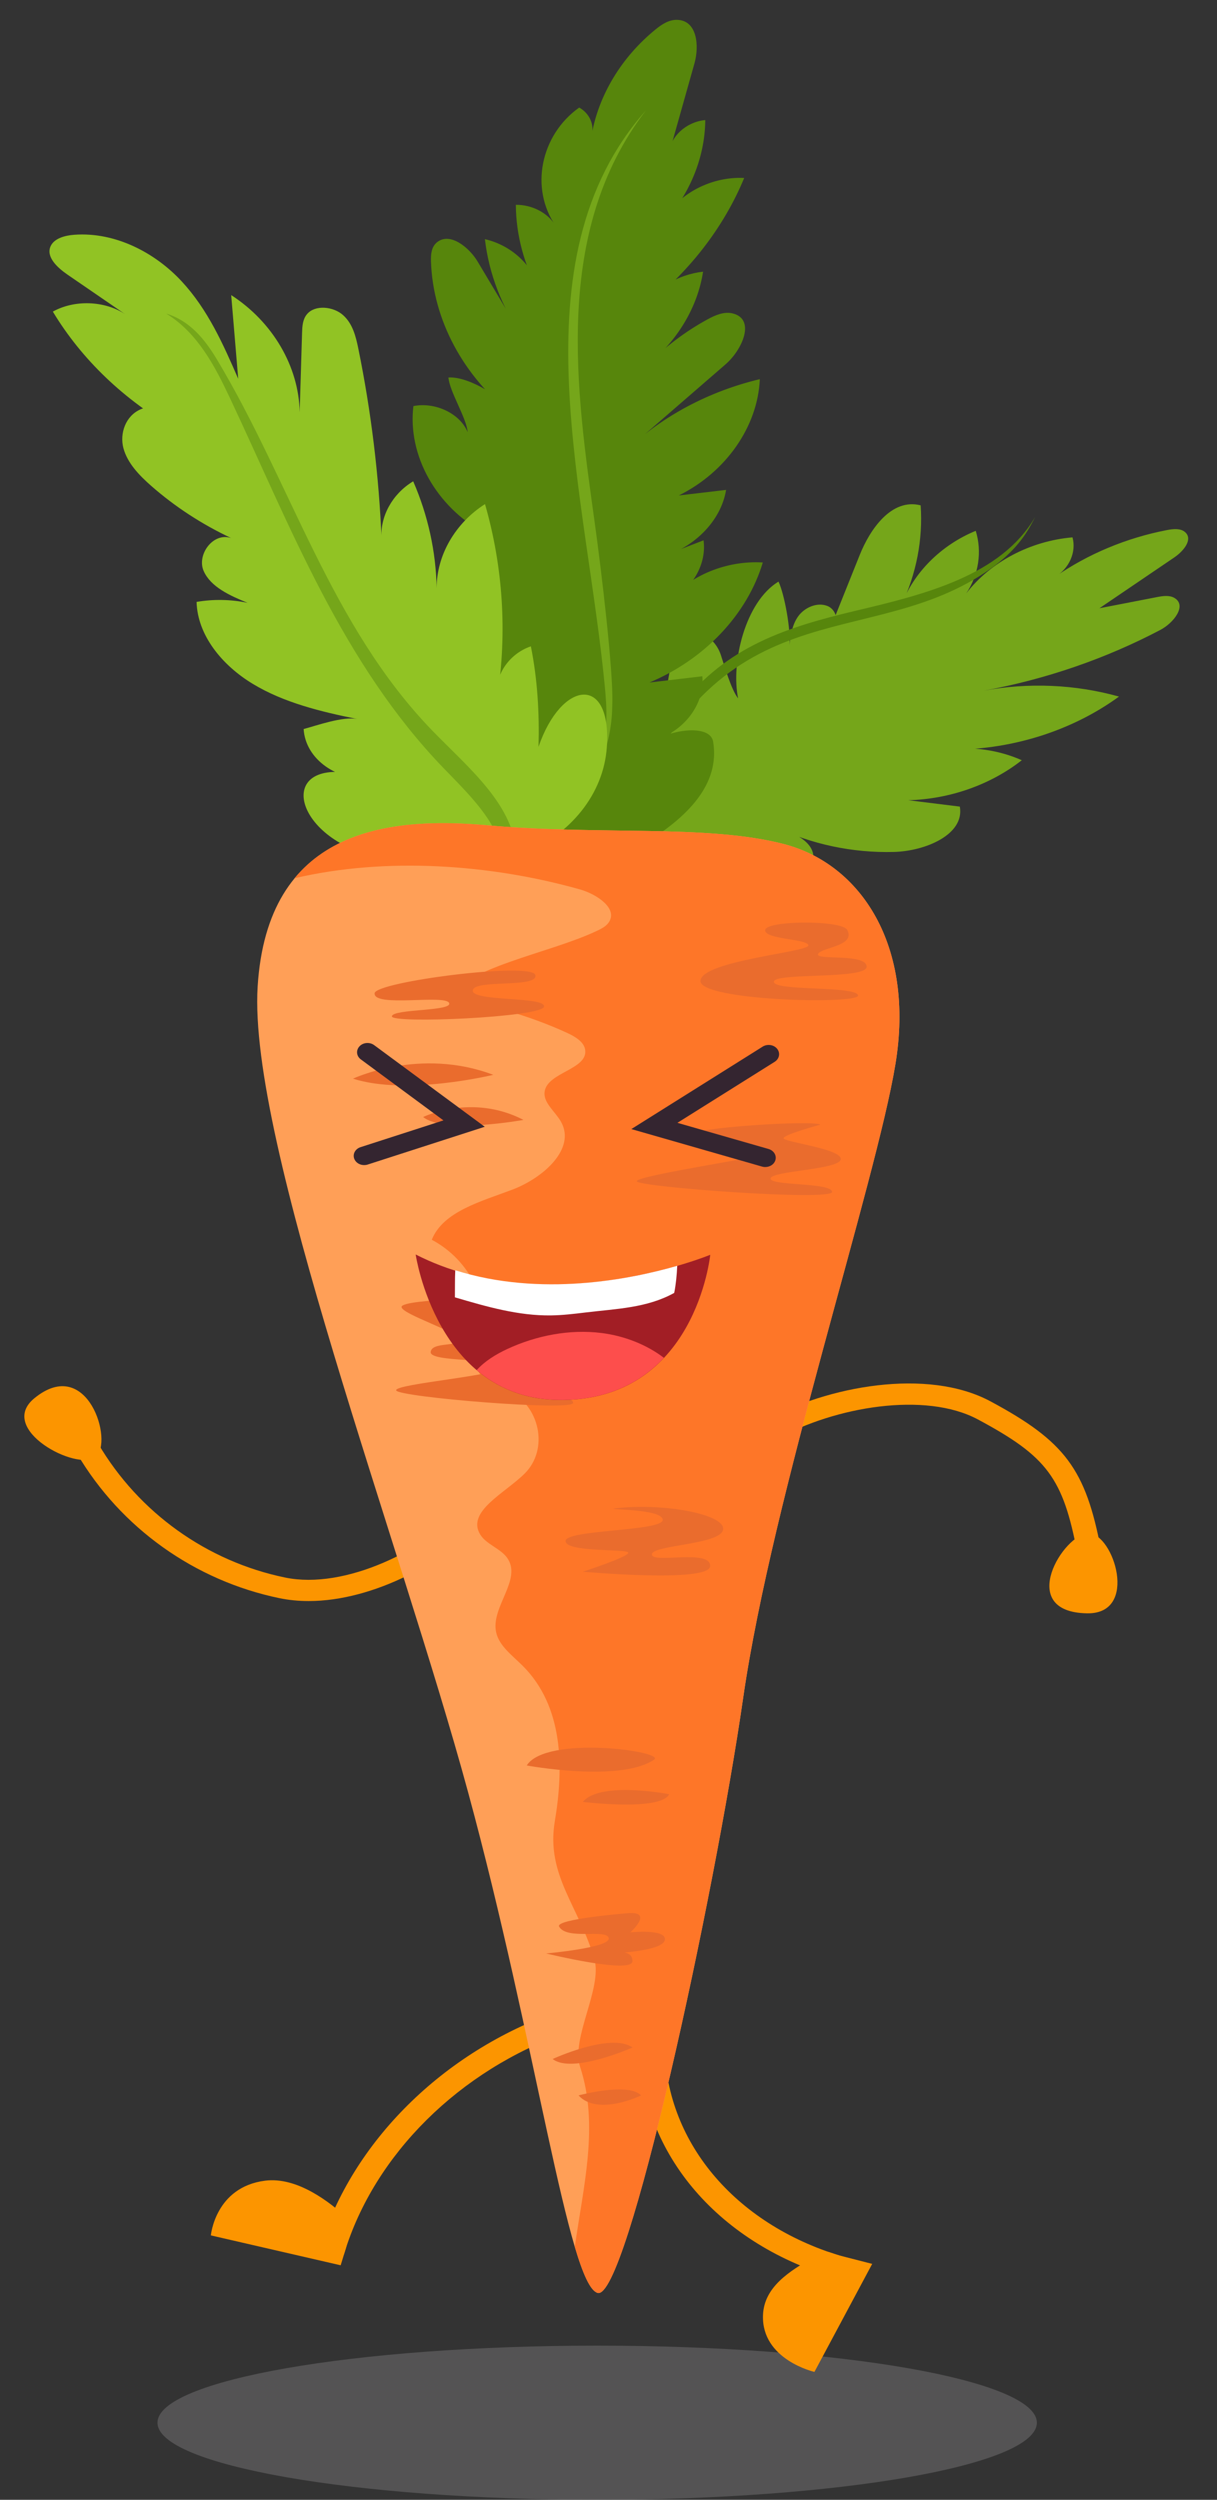 <svg width="38" height="78" viewBox="0 0 38 78" fill="none" xmlns="http://www.w3.org/2000/svg">
<rect x="0" y="0" width="38" height="78" fill="#333333" stroke="none"/>
<path d="M20.154 28.071C20.686 27.298 21.783 26.881 22.767 27.077C23.265 27.176 23.725 27.415 24.233 27.463C24.74 27.511 25.35 27.263 25.396 26.805C25.45 26.27 24.758 25.955 24.19 25.794C25.327 26.343 26.624 26.618 27.913 26.583C28.892 26.557 30.125 26.042 29.97 25.168C29.433 25.102 28.896 25.035 28.359 24.969C29.652 24.936 30.928 24.487 31.905 23.721C31.188 23.402 30.363 23.284 29.572 23.388C31.501 23.425 33.438 22.829 34.94 21.735C33.576 21.353 32.105 21.29 30.707 21.553C32.648 21.198 34.523 20.554 36.233 19.654C36.646 19.437 37.071 18.893 36.67 18.657C36.512 18.564 36.304 18.596 36.119 18.632C35.523 18.747 34.926 18.863 34.329 18.979C35.109 18.45 35.888 17.921 36.668 17.392C36.953 17.199 37.26 16.83 37.005 16.605C36.864 16.479 36.635 16.502 36.441 16.539C35.172 16.783 33.966 17.287 32.938 18.002C33.382 17.748 33.615 17.227 33.488 16.767C32.171 16.878 30.924 17.536 30.169 18.517C30.558 17.939 30.668 17.214 30.467 16.563C29.383 17.007 28.52 17.871 28.143 18.89C28.612 17.911 28.821 16.832 28.747 15.768C27.836 15.536 27.164 16.516 26.843 17.32C26.531 18.097 26.22 18.875 25.908 19.652C26.229 19.523 26.153 19.029 25.83 18.906C25.507 18.782 25.121 18.96 24.928 19.224C24.735 19.489 24.689 19.815 24.648 20.13C24.699 19.688 24.501 18.556 24.308 18.147C23.264 18.781 22.818 20.675 23.047 21.791C22.824 21.505 22.618 20.763 22.505 20.428C22.393 20.093 22.093 19.745 21.708 19.785C21.343 19.824 21.138 20.179 21.034 20.496C20.808 21.185 20.755 21.919 20.88 22.628C20.92 22.172 20.788 21.704 20.511 21.32C19.398 22.118 18.91 23.557 19.334 24.781C19.356 24.344 19.303 23.904 19.178 23.482C19.122 23.297 19.028 23.091 18.826 23.032C18.506 22.938 18.245 23.272 18.129 23.556C17.663 24.693 19.948 26.873 20.154 28.072V28.071Z" fill="#75A61A"/>
<path d="M15.121 16.629C13.618 15.809 12.723 14.21 12.908 12.671C13.595 12.536 14.365 12.904 14.602 13.483C14.566 13.035 14.039 12.226 14.002 11.779C14.649 11.735 15.796 12.449 16.043 12.972C14.473 11.764 13.513 9.975 13.457 8.15C13.451 7.941 13.467 7.708 13.64 7.564C14.047 7.225 14.652 7.724 14.912 8.159C15.382 8.945 15.851 9.732 16.322 10.518C15.672 9.594 15.265 8.541 15.141 7.462C16.016 7.664 16.715 8.351 16.844 9.132C16.367 8.282 16.113 7.337 16.107 6.391C16.617 6.384 17.12 6.649 17.349 7.047C16.542 5.881 16.874 4.216 18.085 3.356C18.404 3.532 18.569 3.896 18.473 4.214C18.693 2.962 19.409 1.78 20.472 0.916C20.66 0.763 20.884 0.613 21.141 0.619C21.776 0.635 21.836 1.44 21.684 1.978C21.419 2.917 21.154 3.855 20.89 4.794C20.915 4.271 21.425 3.799 22.022 3.747C22.011 4.938 21.517 6.123 20.645 7.04C21.024 6.132 22.131 5.497 23.237 5.553C22.592 7.113 21.491 8.527 20.066 9.624C20.435 9.008 21.163 8.566 21.953 8.477C21.781 9.59 21.148 10.645 20.199 11.404C20.737 10.844 21.376 10.357 22.084 9.969C22.326 9.836 22.61 9.711 22.883 9.781C23.598 9.963 23.182 10.911 22.654 11.369C21.628 12.258 20.602 13.146 19.577 14.034C20.687 12.98 22.142 12.207 23.725 11.831C23.661 13.309 22.67 14.73 21.195 15.46C21.687 15.402 22.18 15.344 22.672 15.286C22.511 16.271 21.64 17.14 20.542 17.411C21.017 17.227 21.493 17.043 21.968 16.859C22.069 17.602 21.622 18.38 20.879 18.754C21.538 17.953 22.691 17.481 23.818 17.551C23.335 19.167 22.005 20.574 20.279 21.296C20.829 21.231 21.38 21.166 21.93 21.101C22.008 21.914 21.427 22.743 20.562 23.052C21.07 22.753 22.182 22.616 22.268 23.145C22.7 25.803 18.235 27.263 15.483 28.468L15.122 16.629L15.121 16.629Z" fill="#57860C"/>
<path d="M20.173 3.439C17.245 7.239 18.003 12.224 18.566 16.281C18.776 17.783 19.151 20.928 19.12 21.945C19.109 22.59 19.04 23.15 18.61 24.238C18.956 22.959 18.97 22.423 18.903 21.618C18.348 15.421 16 8.145 20.173 3.439Z" fill="#75A61A"/>
<path d="M19.363 26C19.796 24.275 20.458 23.066 21.234 22.037C22.687 20.16 24.571 19.568 26.726 19.055C28.878 18.547 31.261 17.957 32.322 16.13C32.027 16.728 31.678 17.202 30.951 17.732C27.05 20.5 22.377 18.039 19.364 26H19.363Z" fill="#57860C"/>
<path d="M11.162 22.436C10.02 22.208 8.865 21.925 7.897 21.341C6.929 20.757 6.166 19.819 6.138 18.781C6.663 18.691 7.21 18.701 7.731 18.81C7.18 18.586 6.58 18.317 6.359 17.816C6.138 17.315 6.648 16.6 7.216 16.788C6.302 16.358 5.459 15.808 4.723 15.162C4.342 14.828 3.979 14.448 3.854 13.986C3.731 13.524 3.92 12.966 4.406 12.765C4.89 12.564 5.59 12.932 5.498 13.4C3.888 12.495 2.548 11.215 1.65 9.723C2.329 9.346 3.268 9.38 3.91 9.805C3.31 9.394 2.711 8.982 2.11 8.571C1.786 8.348 1.424 8.011 1.583 7.676C1.698 7.435 2.031 7.346 2.324 7.325C3.612 7.233 4.85 7.892 5.671 8.777C6.493 9.661 6.972 10.749 7.438 11.818C7.365 10.948 7.292 10.078 7.219 9.208C8.516 10.044 9.332 11.438 9.357 12.861C9.382 12.036 9.407 11.211 9.432 10.386C9.438 10.184 9.449 9.967 9.584 9.805C9.839 9.498 10.416 9.563 10.716 9.836C11.017 10.108 11.112 10.505 11.189 10.88C11.589 12.843 11.832 14.831 11.914 16.824C11.857 16.125 12.247 15.41 12.902 15.018C13.364 16.079 13.613 17.214 13.634 18.352C13.631 17.332 14.211 16.324 15.144 15.729C15.707 17.688 15.838 19.743 15.529 21.746C15.426 21.094 15.882 20.404 16.576 20.167C16.784 21.204 16.844 22.253 16.815 23.303C17.524 21.234 19.103 21.027 18.948 23.312C18.848 24.776 17.814 26.039 16.336 26.646C14.824 27.267 12.999 27.114 11.461 26.66C8.935 25.914 8.643 23.342 11.64 24.293C10.553 24.394 9.538 23.706 9.481 22.748C9.896 22.637 10.709 22.345 11.16 22.436L11.162 22.436Z" fill="#91C324"/>
<path d="M15.536 26.099C15.2 25.315 14.48 24.618 13.869 23.987C10.692 20.704 9.078 16.449 7.183 12.427C6.713 11.43 6.176 10.391 5.189 9.784C5.932 10.009 6.4 10.593 6.775 11.219C9.086 15.069 10.32 19.525 13.512 22.811C14.646 23.977 16.093 25.147 16.123 26.705C15.902 26.491 15.84 26.202 15.537 26.098L15.536 26.099Z" fill="#75A61A"/>
<g opacity="0.4">
<path d="M18.646 78C26.229 78 32.376 76.923 32.376 75.595C32.376 74.267 26.229 73.19 18.646 73.19C11.064 73.19 4.917 74.267 4.917 75.595C4.917 76.923 11.064 78 18.646 78Z" fill="#848384"/>
</g>
<path d="M10.373 70.558C10.339 70.558 10.305 70.554 10.27 70.546C10.06 70.496 9.935 70.304 9.992 70.118C10.994 66.834 13.838 64.016 17.415 62.765C17.617 62.694 17.847 62.782 17.926 62.962C18.007 63.142 17.907 63.344 17.704 63.415C14.354 64.586 11.691 67.224 10.753 70.3C10.705 70.456 10.546 70.558 10.372 70.558H10.373Z" fill="#FC9500"/>
<path d="M10.806 70.133C10.886 69.679 11.146 69.489 10.886 69.249C10.277 68.685 9.269 67.918 8.277 68.043C6.72 68.242 6.584 69.75 6.584 69.75L10.637 70.683L10.806 70.132V70.133Z" fill="#FC9500"/>
<path d="M26.21 70.377C25.719 70.229 25.833 70.183 25.399 70.435C24.66 70.862 23.855 71.354 23.824 72.241C23.774 73.631 25.43 74.01 25.43 74.01L27.234 70.639L26.21 70.377Z" fill="#FC9500"/>
<path d="M26.686 71.207C26.636 71.213 26.583 71.21 26.53 71.197C22.76 70.267 20.187 67.518 19.976 64.192C19.964 63.999 20.131 63.833 20.348 63.824C20.565 63.812 20.752 63.96 20.764 64.153C20.956 67.176 23.304 69.677 26.743 70.525C26.953 70.577 27.076 70.769 27.017 70.955C26.973 71.095 26.84 71.19 26.686 71.208V71.207Z" fill="#FC9500"/>
<path d="M1.075 43.627C2.733 42.273 3.558 44.995 2.988 45.46C2.419 45.925 -0.116 44.6 1.075 43.627Z" fill="#FC9500"/>
<path d="M9.637 49.957C9.328 49.957 9.024 49.928 8.73 49.868C6.077 49.32 3.772 47.676 2.406 45.359C2.311 45.196 2.382 44.996 2.565 44.912C2.748 44.828 2.974 44.89 3.07 45.053C4.335 47.199 6.461 48.719 8.901 49.223C10.778 49.611 13.292 48.365 14.638 46.937C14.771 46.797 15.007 46.778 15.166 46.895C15.324 47.012 15.346 47.22 15.213 47.361C13.936 48.715 11.677 49.957 9.638 49.957H9.637Z" fill="#FC9500"/>
<path d="M33.948 50.34C31.692 50.306 33.22 47.833 33.995 47.845C34.771 47.856 35.57 50.363 33.948 50.34Z" fill="#FC9500"/>
<path d="M34.008 48.744C33.829 48.744 33.67 48.63 33.64 48.467C33.194 46.114 32.7 45.45 30.534 44.29C28.884 43.407 26.058 43.902 24.278 44.891C24.104 44.988 23.872 44.942 23.762 44.787C23.652 44.632 23.705 44.428 23.88 44.331C25.825 43.25 28.953 42.67 30.922 43.723C33.255 44.973 33.901 45.84 34.378 48.358C34.413 48.538 34.275 48.709 34.071 48.739C34.05 48.742 34.029 48.744 34.008 48.744Z" fill="#FC9500"/>
<path d="M15.222 25.752C12.004 25.463 8.349 25.932 8.045 30.78C7.742 35.629 12.493 48.11 14.616 55.922C16.739 63.733 17.749 71.275 18.659 71.545C19.569 71.814 22.299 59.244 23.208 52.958C24.118 46.673 27.353 36.886 27.959 33.205C28.566 29.524 26.897 26.964 24.472 26.336C22.075 25.715 18.71 26.067 15.222 25.752Z" fill="#FF9F57"/>
<path d="M27.959 33.205C28.566 29.523 26.897 26.964 24.472 26.336C22.075 25.715 18.71 26.066 15.223 25.752C13.011 25.553 10.594 25.712 9.199 27.403C12.059 26.733 15.321 26.967 18.105 27.751C18.647 27.904 19.305 28.354 19.006 28.784C18.915 28.915 18.755 28.991 18.602 29.062C17.097 29.762 14.465 30.197 14.086 31.161C15.339 31.347 16.559 31.706 17.689 32.22C17.954 32.34 18.248 32.511 18.274 32.776C18.333 33.368 17.113 33.459 17.008 34.046C16.944 34.401 17.333 34.676 17.515 34.998C17.99 35.838 16.976 36.747 16.002 37.118C15.028 37.488 13.835 37.797 13.482 38.684C14.693 39.326 15.348 40.7 15.025 41.921C14.942 42.234 14.806 42.578 14.978 42.861C15.148 43.141 15.538 43.23 15.855 43.379C16.862 43.851 17.143 45.215 16.389 45.972C15.774 46.589 14.552 47.16 14.996 47.883C15.182 48.185 15.612 48.309 15.826 48.596C16.33 49.274 15.311 50.141 15.493 50.938C15.589 51.36 16 51.657 16.323 51.979C17.593 53.249 17.607 55.148 17.324 56.827C17.041 58.508 18.081 59.484 18.558 61.129C18.819 62.03 17.821 63.595 18.113 64.489C18.708 66.305 18.217 68.209 17.948 70.107C18.202 70.963 18.433 71.477 18.659 71.544C19.569 71.813 22.299 59.243 23.208 52.957C24.118 46.672 27.353 36.885 27.959 33.204V33.205Z" fill="#FE7628"/>
<path d="M26.455 29.017C26.287 28.701 23.927 28.718 23.893 29.017C23.86 29.317 25.207 29.287 25.242 29.497C25.275 29.706 21.906 29.976 21.872 30.604C21.838 31.232 26.892 31.352 26.792 31.053C26.691 30.753 24.163 30.933 24.163 30.634C24.163 30.335 27.095 30.575 27.061 30.155C27.028 29.736 25.444 29.976 25.545 29.766C25.646 29.556 26.724 29.527 26.455 29.017Z" fill="#EA6C2D"/>
<path d="M11.696 30.993C11.723 30.63 16.615 30.006 16.716 30.424C16.817 30.843 14.796 30.544 14.762 30.904C14.728 31.263 17.053 31.083 16.986 31.412C16.919 31.741 12.202 31.951 12.236 31.711C12.269 31.472 14.156 31.562 14.022 31.293C13.887 31.023 11.663 31.442 11.697 30.993H11.696Z" fill="#EA6C2D"/>
<path d="M11.022 33.657C11.022 33.657 13.11 32.67 15.402 33.537C15.402 33.537 12.706 34.196 11.022 33.657Z" fill="#EA6C2D"/>
<path d="M13.212 34.854C13.212 34.854 14.729 34.106 16.346 34.944C16.346 34.944 13.886 35.393 13.212 34.854Z" fill="#EA6C2D"/>
<path d="M25.611 35.093C25.443 34.944 21.5 35.183 21.568 35.422C21.635 35.661 24.061 35.871 24.095 35.961C24.129 36.051 19.85 36.679 19.883 36.859C19.917 37.038 26.016 37.487 25.982 37.188C25.948 36.888 24.028 37.008 24.061 36.769C24.095 36.53 26.218 36.5 26.252 36.171C26.286 35.842 24.432 35.632 24.466 35.512C24.499 35.392 25.611 35.093 25.611 35.093Z" fill="#EA6C2D"/>
<path d="M12.538 40.78C12.538 41.008 14.324 41.558 14.324 41.797C14.324 42.037 13.482 41.857 13.448 42.187C13.415 42.516 15.605 42.366 15.706 42.636C15.807 42.905 12.303 43.174 12.37 43.384C12.437 43.594 17.896 44.042 17.896 43.773C17.896 43.504 16.413 43.474 16.514 43.294C16.615 43.115 18.434 42.995 18.401 42.636C18.367 42.276 15.537 42.037 15.537 42.037C15.537 42.037 18.065 41.678 17.929 41.348C17.794 41.018 14.526 41.378 14.358 41.109C14.19 40.839 16.312 40.54 16.211 40.51C16.11 40.48 12.538 40.51 12.538 40.779V40.78Z" fill="#EA6C2D"/>
<path d="M19.21 47.065C18.81 47.113 20.693 47.065 20.693 47.424C20.693 47.783 17.66 47.724 17.66 48.083C17.66 48.442 19.547 48.322 19.615 48.442C19.682 48.562 18.199 49.041 18.199 49.041C18.199 49.041 22.175 49.4 22.175 48.861C22.175 48.323 20.355 48.802 20.355 48.502C20.355 48.203 22.512 48.203 22.579 47.724C22.646 47.245 20.692 46.886 19.209 47.065H19.21Z" fill="#EA6C2D"/>
<path d="M20.423 54.907C20.811 54.648 17.053 54.129 16.447 55.087C16.447 55.087 19.345 55.625 20.423 54.907Z" fill="#EA6C2D"/>
<path d="M20.895 55.984C20.895 55.984 18.738 55.566 18.199 56.224C18.199 56.224 20.625 56.523 20.895 55.984Z" fill="#EA6C2D"/>
<path d="M19.615 59.696C19.615 59.696 17.323 59.876 17.458 60.115C17.701 60.546 18.941 60.174 19.008 60.474C19.075 60.773 17.053 60.953 17.053 60.953C17.053 60.953 19.749 61.611 19.749 61.192C19.749 60.772 19.075 60.953 19.075 60.953C19.075 60.953 20.692 60.893 20.759 60.534C20.826 60.175 19.681 60.295 19.681 60.295C19.681 60.295 20.422 59.636 19.614 59.696H19.615Z" fill="#EA6C2D"/>
<path d="M17.256 64.246C17.256 64.246 19.076 63.408 19.75 63.887C19.75 63.887 17.863 64.725 17.256 64.246Z" fill="#EA6C2D"/>
<path d="M18.064 65.382C18.064 65.382 19.614 64.964 20.019 65.382C20.019 65.382 18.67 66.041 18.064 65.382Z" fill="#EA6C2D"/>
<path d="M22.177 39.153C22.177 39.153 17.1 41.248 12.979 39.143C12.979 39.143 13.639 43.654 17.472 43.683C21.723 43.715 22.177 39.153 22.177 39.153Z" fill="#A21E25"/>
<path d="M21.146 39.497C21.133 39.781 21.107 40.063 21.052 40.342C20.198 40.815 19.245 40.836 18.28 40.953C17.924 40.996 17.568 41.039 17.211 41.044C16.19 41.06 15.188 40.77 14.204 40.48C14.208 40.209 14.201 39.92 14.215 39.636C16.883 40.478 19.683 39.92 21.146 39.496V39.497Z" fill="white"/>
<path d="M14.885 42.751C15.137 42.471 15.482 42.258 15.843 42.091C16.744 41.673 17.784 41.467 18.789 41.594C19.501 41.685 20.187 41.954 20.73 42.368C20.027 43.115 18.994 43.693 17.471 43.682C16.364 43.674 15.521 43.29 14.884 42.75L14.885 42.751Z" fill="#FD4E4C"/>
<path d="M11.37 36.354C11.237 36.354 11.113 36.282 11.064 36.164C11.002 36.014 11.09 35.848 11.259 35.794L13.846 34.959L11.267 33.056C11.128 32.954 11.109 32.772 11.225 32.648C11.339 32.525 11.545 32.509 11.683 32.611L15.136 35.158L11.481 36.337C11.445 36.349 11.407 36.354 11.37 36.354Z" fill="#342530"/>
<path d="M23.896 36.415C23.862 36.415 23.828 36.41 23.796 36.401L19.713 35.23L23.813 32.658C23.96 32.566 24.164 32.597 24.267 32.727C24.371 32.858 24.336 33.038 24.189 33.131L21.152 35.035L23.996 35.851C24.167 35.9 24.262 36.063 24.206 36.215C24.162 36.337 24.034 36.414 23.896 36.414L23.896 36.415Z" fill="#342530"/>
</svg>
